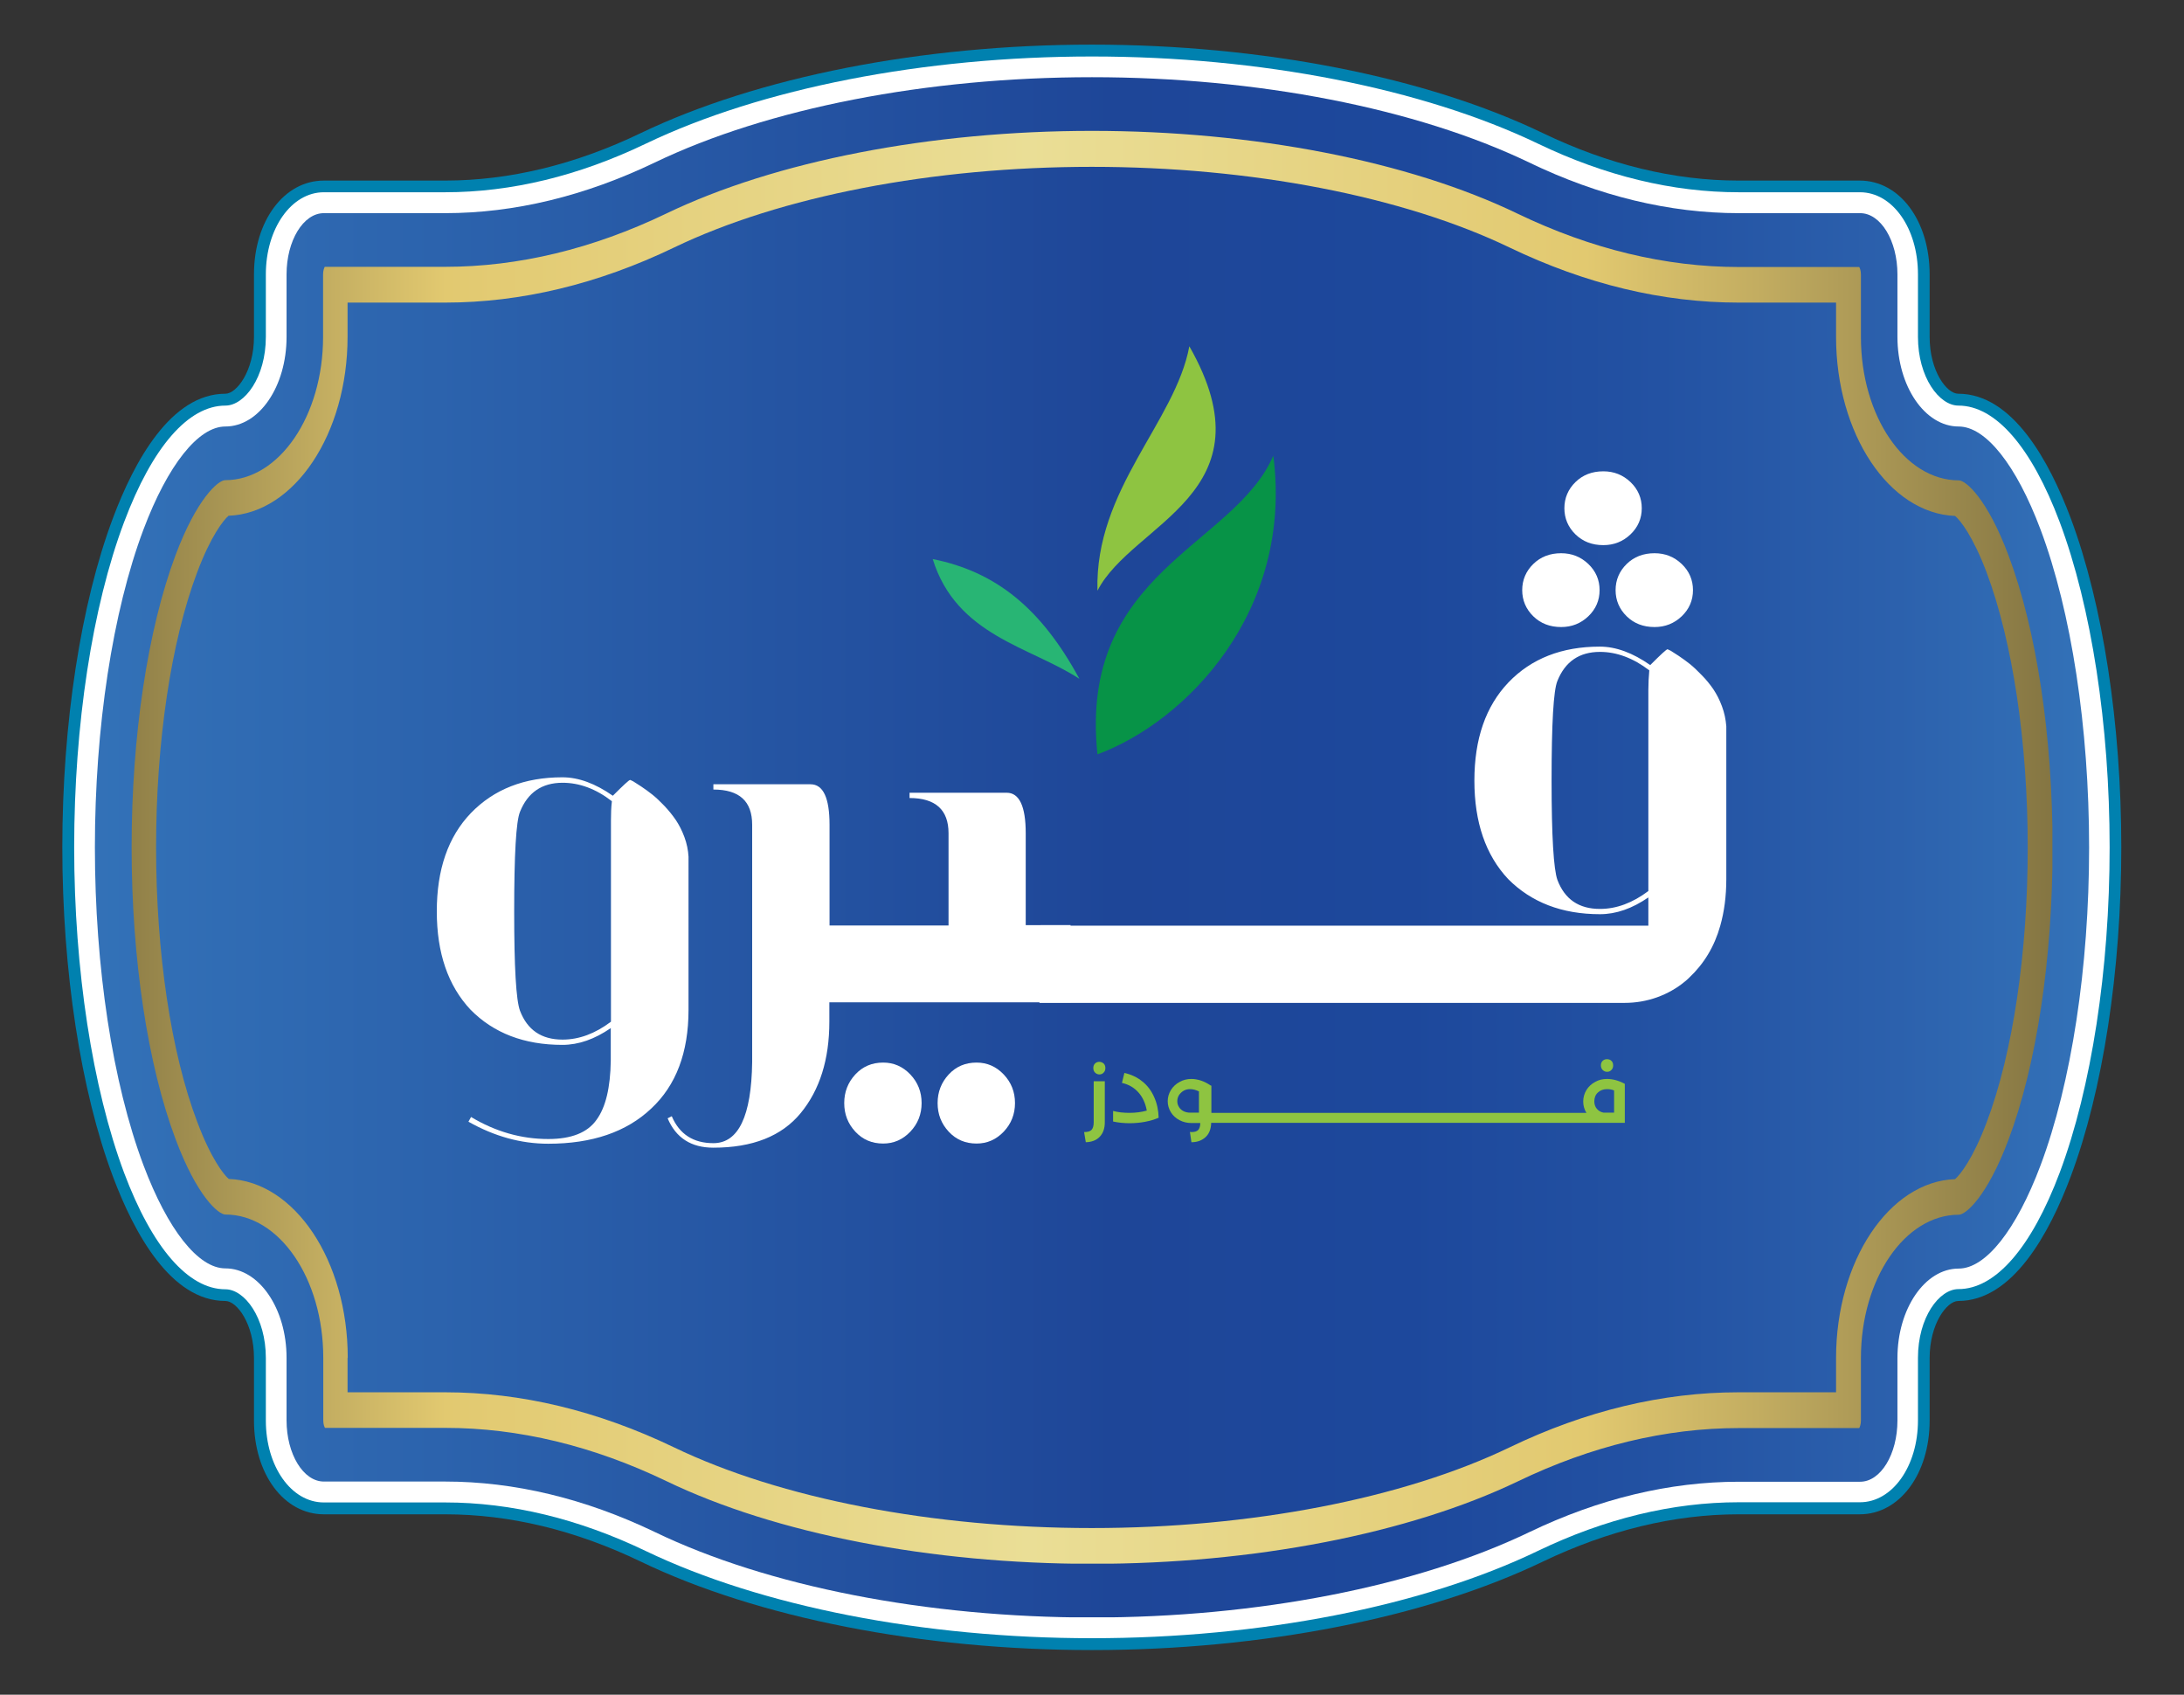 <?xml version="1.0" encoding="utf-8"?>
<!-- Generator: Adobe Illustrator 26.1.0, SVG Export Plug-In . SVG Version: 6.00 Build 0)  -->
<svg version="1.1" id="Layer_1" xmlns="http://www.w3.org/2000/svg" xmlns:xlink="http://www.w3.org/1999/xlink" x="0px" y="0px"
	 viewBox="0 0 116 90" style="enable-background:new 0 0 116 90;" xml:space="preserve">
<rect x="0" y="0" width="116" height="90" fill="#333333" stroke="none"/>
<style type="text/css">
	.st0{fill:#0081AF;}
	.st1{fill:#FFFFFF;}
	
		.st2{clip-path:url(#SVGID_00000170961723953557129070000007773278470955245724_);fill:url(#SVGID_00000036229083100431307530000001768534223175061666_);}
	
		.st3{clip-path:url(#SVGID_00000023962156321414662090000009605516931228980624_);fill:url(#SVGID_00000003094788148577404660000013980555359621396629_);}
	.st4{fill:#079347;}
	.st5{fill:#8EC441;}
	.st6{fill:#28B574;}
</style>
<g>
	<path class="st0" d="M58,87.63c-9.02,0-17.76-1.71-23.97-4.7c-3.47-1.67-6.96-2.51-10.39-2.51H17.2c-2.12,0-3.71-2.14-3.71-4.98
		v-3.32c0-1.82-0.91-3.03-1.52-3.03c-2.89,0-4.84-3.59-5.97-6.6C4.29,57.94,3.31,51.56,3.31,45c0-6.56,0.98-12.94,2.69-17.49
		c1.13-3.01,3.08-6.6,5.97-6.6c0.6,0,1.52-1.21,1.52-3.02v-3.32c0-2.84,1.6-4.98,3.71-4.98h6.44c3.42,0,6.92-0.85,10.39-2.52
		c6.21-2.98,14.94-4.7,23.96-4.7c9.02,0,17.75,1.71,23.96,4.7c3.47,1.67,6.97,2.52,10.39,2.52h6.44c2.12,0,3.71,2.14,3.71,4.98v3.32
		c0,1.82,0.91,3.02,1.52,3.02c2.89,0,4.84,3.59,5.97,6.6c1.71,4.56,2.69,10.93,2.69,17.49c0,6.56-0.98,12.94-2.69,17.49
		c-1.13,3.01-3.08,6.6-5.97,6.6c-0.6,0-1.52,1.21-1.52,3.03v3.32c0,2.84-1.6,4.98-3.71,4.98h-6.44c-3.42,0-6.92,0.85-10.39,2.51
		C75.76,85.91,67.02,87.63,58,87.63 M17.36,76.96h6.28c3.94,0,7.94,0.96,11.89,2.86c5.76,2.77,13.95,4.35,22.47,4.35
		c8.52,0,16.71-1.59,22.47-4.36c3.94-1.89,7.94-2.86,11.89-2.86h6.28c0.15-0.17,0.41-0.69,0.41-1.52v-3.32
		c0-3.64,2.19-6.48,4.98-6.48c0.23-0.05,1.45-0.94,2.73-4.35c1.57-4.18,2.47-10.11,2.47-16.28c0-6.16-0.9-12.1-2.47-16.28
		c-1.28-3.41-2.5-4.3-2.75-4.36h0c-2.76,0-4.95-2.85-4.95-6.48l0-3.32c0-0.83-0.26-1.35-0.41-1.52h-6.28
		c-3.94,0-7.94-0.96-11.89-2.86C74.71,7.42,66.52,5.83,58,5.83c-8.52,0-16.71,1.59-22.47,4.36c-3.94,1.9-7.94,2.86-11.89,2.86h-6.28
		c-0.15,0.18-0.42,0.7-0.42,1.52v3.32c0,3.63-2.19,6.48-4.98,6.48c-0.23,0.05-1.45,0.94-2.73,4.35C7.67,32.9,6.77,38.84,6.77,45
		c0,6.16,0.9,12.09,2.47,16.28c1.28,3.41,2.5,4.3,2.75,4.35h0c2.77,0,4.95,2.85,4.95,6.48v3.32C16.95,76.26,17.21,76.78,17.36,76.96
		"/>
	<path class="st1" d="M58,87c-8.93,0-17.57-1.69-23.7-4.63c-3.56-1.71-7.14-2.58-10.66-2.58H17.2c-1.73,0-3.08-1.91-3.08-4.35v-3.32
		c0-2.15-1.13-3.65-2.15-3.65c-1.97,0-3.88-2.2-5.38-6.19C4.91,57.78,3.94,51.49,3.94,45c0-6.49,0.96-12.78,2.65-17.27
		c1.5-3.99,3.41-6.19,5.38-6.19c1.02,0,2.15-1.5,2.15-3.65v-3.32c0-2.44,1.36-4.36,3.08-4.36h6.44c3.52,0,7.1-0.87,10.66-2.58
		C40.44,4.69,49.07,3,58,3c8.93,0,17.56,1.69,23.69,4.63c3.56,1.71,7.14,2.58,10.66,2.58h6.44c1.73,0,3.08,1.91,3.08,4.36v3.32
		c0,2.15,1.13,3.65,2.15,3.65c1.97,0,3.88,2.2,5.38,6.19c1.68,4.49,2.65,10.78,2.65,17.27c0,6.49-0.97,12.78-2.65,17.27
		c-1.5,3.99-3.41,6.19-5.38,6.19c-1.02,0-2.15,1.5-2.15,3.65v3.32c0,2.44-1.36,4.35-3.08,4.35h-6.44c-3.52,0-7.1,0.87-10.66,2.58
		C75.57,85.31,66.93,87,58,87 M17.2,12.42c-0.27,0-0.88,0.81-0.88,2.15v3.32c0,3.28-1.91,5.86-4.35,5.86
		c-0.62,0-2.01,1.27-3.32,4.76C7.06,32.75,6.14,38.76,6.14,45c0,6.24,0.92,12.25,2.51,16.5c1.31,3.49,2.7,4.76,3.32,4.76
		c2.44,0,4.35,2.57,4.35,5.86v3.32c0,1.34,0.61,2.15,0.88,2.15h6.44c3.85,0,7.76,0.94,11.61,2.79C41.1,83.19,49.39,84.8,58,84.8
		c8.61,0,16.9-1.61,22.74-4.42c3.86-1.85,7.77-2.79,11.61-2.79h6.44c0.27,0,0.88-0.81,0.88-2.15v-3.32c0-3.28,1.91-5.86,4.35-5.86
		c0.61,0,2.01-1.27,3.32-4.76c1.59-4.25,2.51-10.26,2.51-16.5c0-6.24-0.92-12.25-2.51-16.5c-1.31-3.49-2.7-4.76-3.32-4.76
		c-2.44,0-4.35-2.57-4.35-5.86v-3.32c0-1.34-0.61-2.15-0.88-2.15h-6.44c-3.85,0-7.76-0.94-11.61-2.79C74.9,6.81,66.61,5.2,58,5.2
		c-8.61,0-16.9,1.61-22.74,4.42c-3.86,1.85-7.77,2.79-11.61,2.79H17.2z"/>
	<g>
		<defs>
			<path id="SVGID_1_" d="M34.78,8.63c-3.71,1.78-7.45,2.69-11.14,2.69H17.2c-1.09,0-1.98,1.46-1.98,3.25v3.32
				c0,2.63-1.45,4.76-3.25,4.76c-1.44,0-3.06,2.05-4.35,5.47C5.98,32.48,5.04,38.64,5.04,45s0.94,12.52,2.58,16.88
				c1.29,3.43,2.91,5.48,4.35,5.48c1.79,0,3.25,2.13,3.25,4.75v3.32c0,1.79,0.89,3.25,1.98,3.25h6.44c3.68,0,7.43,0.9,11.14,2.68
				C40.77,84.25,49.23,85.9,58,85.9c8.77,0,17.23-1.65,23.22-4.53c3.71-1.78,7.45-2.68,11.14-2.68h6.44c1.09,0,1.98-1.46,1.98-3.25
				v-3.32c0-2.62,1.46-4.75,3.25-4.75c1.44,0,3.06-2.05,4.35-5.48c1.64-4.37,2.58-10.52,2.58-16.88s-0.94-12.52-2.58-16.89
				c-1.29-3.43-2.91-5.47-4.35-5.47c-1.79,0-3.25-2.13-3.25-4.76v-3.32c0-1.79-0.89-3.25-1.98-3.25h-6.44
				c-3.68,0-7.43-0.9-11.14-2.69C75.23,5.75,66.77,4.1,58,4.1C49.23,4.1,40.77,5.75,34.78,8.63"/>
		</defs>
		<clipPath id="SVGID_00000088117581982992966790000009770510736216363653_">
			<use xlink:href="#SVGID_1_"  style="overflow:visible;"/>
		</clipPath>
		
			<linearGradient id="SVGID_00000137098355852997066070000014308925190436080318_" gradientUnits="userSpaceOnUse" x1="-643.701" y1="755.172" x2="-642.018" y2="755.172" gradientTransform="matrix(62.915 0 0 -62.915 40503.457 47556.594)">
			<stop  offset="0" style="stop-color:#3372B8"/>
			<stop  offset="0.514" style="stop-color:#1E4698"/>
			<stop  offset="0.66" style="stop-color:#1D489C"/>
			<stop  offset="0.786" style="stop-color:#2352A3"/>
			<stop  offset="0.904" style="stop-color:#2C61AD"/>
			<stop  offset="1" style="stop-color:#3372B8"/>
		</linearGradient>
		
			<rect x="5.04" y="4.1" style="clip-path:url(#SVGID_00000088117581982992966790000009770510736216363653_);fill:url(#SVGID_00000137098355852997066070000014308925190436080318_);" width="105.92" height="81.79"/>
	</g>
	<g>
		<defs>
			<path id="SVGID_00000036961620132357628760000006139376428645771442_" d="M18.47,72.11c0-5.16-2.82-9.37-6.32-9.5
				c-0.26-0.22-0.94-1.07-1.67-3.02C9.08,55.91,8.29,50.59,8.29,45c0-5.59,0.79-10.91,2.18-14.6c0.73-1.95,1.41-2.79,1.67-3.01
				c3.5-0.13,6.32-4.35,6.32-9.5v-1.82h5.18c4.03,0,8.12-0.98,12.15-2.92c5.67-2.73,13.76-4.29,22.2-4.29
				c8.44,0,16.53,1.56,22.2,4.29c4.04,1.94,8.12,2.92,12.15,2.92h5.18v1.82c0,5.16,2.82,9.37,6.32,9.51
				c0.27,0.22,0.95,1.07,1.68,3.01c1.38,3.69,2.18,9.01,2.18,14.6c0,5.59-0.79,10.91-2.18,14.59c-0.73,1.94-1.41,2.79-1.68,3.02
				c-3.5,0.13-6.32,4.35-6.32,9.5v1.82h-5.18c-4.03,0-8.12,0.98-12.15,2.92c-5.67,2.73-13.76,4.29-22.2,4.29
				c-8.44,0-16.53-1.56-22.2-4.29c-4.04-1.94-8.12-2.92-12.15-2.92h-5.18V72.11z M35.39,11.34c-3.91,1.88-7.86,2.83-11.75,2.83
				h-6.39c-0.03,0.05-0.09,0.19-0.09,0.4v3.32c0,4.19-2.33,7.61-5.2,7.61c-0.37,0-1.51,0.98-2.64,3.99C7.84,33.45,6.99,39.1,6.99,45
				s0.85,11.55,2.34,15.51c1.13,3.02,2.27,3.99,2.64,3.99c2.87,0,5.2,3.41,5.2,7.61v3.32c0,0.22,0.06,0.35,0.09,0.4h6.39
				c3.89,0,7.84,0.95,11.75,2.83c5.79,2.79,14.04,4.39,22.61,4.39c8.57,0,16.81-1.6,22.61-4.38c3.9-1.88,7.86-2.83,11.74-2.83h6.39
				c0.03-0.05,0.09-0.19,0.09-0.4v-3.32c0-4.19,2.33-7.61,5.2-7.61c0.37,0,1.51-0.97,2.64-3.99c1.49-3.96,2.34-9.61,2.34-15.51
				s-0.85-11.55-2.34-15.51c-1.13-3.02-2.27-3.99-2.64-3.99c-2.87,0-5.2-3.41-5.2-7.61v-3.32c0-0.22-0.06-0.35-0.09-0.4h-6.39
				c-3.89,0-7.84-0.95-11.75-2.83C74.81,8.55,66.57,6.95,58,6.95C49.43,6.95,41.19,8.55,35.39,11.34"/>
		</defs>
		<clipPath id="SVGID_00000172439860784940802650000013999261356897810071_">
			<use xlink:href="#SVGID_00000036961620132357628760000006139376428645771442_"  style="overflow:visible;"/>
		</clipPath>
		
			<linearGradient id="SVGID_00000093163479624125402370000008345006241012273585_" gradientUnits="userSpaceOnUse" x1="-653.263" y1="754.814" x2="-651.579" y2="754.814" gradientTransform="matrix(-90.584 0 0 -90.584 -59040.195 68419.086)">
			<stop  offset="0" style="stop-color:#1C180F"/>
			<stop  offset="0.135" style="stop-color:#73663A"/>
			<stop  offset="0.268" style="stop-color:#C3AD61"/>
			<stop  offset="0.328" style="stop-color:#E2C970"/>
			<stop  offset="0.524" style="stop-color:#EADE96"/>
			<stop  offset="0.73" style="stop-color:#E2C970"/>
			<stop  offset="1" style="stop-color:#1C180F"/>
		</linearGradient>
		
			<rect x="6.99" y="6.95" style="clip-path:url(#SVGID_00000172439860784940802650000013999261356897810071_);fill:url(#SVGID_00000093163479624125402370000008345006241012273585_);" width="102.02" height="76.09"/>
	</g>
	<path class="st4" d="M67.63,24.2c1.07,8.28-4.65,14.13-9.34,15.86C57.27,30.35,65.55,29.03,67.63,24.2"/>
	<path class="st5" d="M63.17,18.39c4.46,7.82-3.02,9.36-4.88,12.98C58.14,25.99,62.42,22.42,63.17,18.39"/>
	<path class="st6" d="M49.54,29.69c1.26,4.07,5.17,4.65,7.79,6.36C55.3,32.3,52.89,30.36,49.54,29.69"/>
	<path class="st1" d="M36.57,45.5c-0.02-0.35-0.09-0.7-0.22-1.05s-0.28-0.64-0.46-0.91c-0.18-0.26-0.38-0.51-0.61-0.75
		c-0.23-0.24-0.44-0.44-0.63-0.59c-0.19-0.15-0.38-0.29-0.59-0.43c-0.21-0.14-0.35-0.23-0.42-0.27c-0.07-0.04-0.13-0.06-0.17-0.08
		c-0.06,0-0.36,0.28-0.92,0.84c-0.93-0.65-1.82-0.98-2.68-0.98c-2.01,0-3.63,0.63-4.86,1.9c-1.21,1.26-1.81,3-1.81,5.22
		c0,2.22,0.6,3.95,1.79,5.22c1.23,1.25,2.86,1.87,4.88,1.87c0.86,0,1.71-0.3,2.57-0.89v1.73c-0.02,1.43-0.27,2.47-0.75,3.13
		c-0.48,0.69-1.34,1.03-2.57,1.03c-1.43,0-2.8-0.39-4.1-1.17l-0.14,0.25c1.38,0.78,2.79,1.17,4.24,1.17c2.32,0,4.15-0.62,5.47-1.87
		c1.32-1.23,1.98-2.98,1.98-5.24V45.5z M32.45,43.57v10.69c-0.84,0.63-1.69,0.95-2.57,0.95c-1.12,0-1.87-0.51-2.26-1.53
		c-0.21-0.56-0.31-2.32-0.31-5.27c0-3.03,0.1-4.8,0.31-5.3c0.41-1.02,1.16-1.54,2.26-1.54c0.89,0,1.77,0.32,2.62,0.98
		C32.46,42.88,32.45,43.22,32.45,43.57"/>
	<path class="st1" d="M46.91,56.43c-0.6,0-1.09,0.21-1.48,0.63c-0.39,0.42-0.59,0.93-0.59,1.52c0,0.6,0.2,1.1,0.59,1.52
		c0.39,0.42,0.88,0.63,1.48,0.63c0.56,0,1.04-0.21,1.44-0.63c0.4-0.42,0.6-0.93,0.6-1.52c0-0.59-0.2-1.1-0.6-1.52
		C47.95,56.64,47.47,56.43,46.91,56.43"/>
	<path class="st1" d="M51.87,56.43c-0.6,0-1.09,0.21-1.48,0.63c-0.39,0.42-0.59,0.93-0.59,1.52c0,0.6,0.2,1.1,0.59,1.52
		c0.39,0.42,0.88,0.63,1.48,0.63c0.56,0,1.04-0.21,1.44-0.63c0.4-0.42,0.6-0.93,0.6-1.52c0-0.59-0.2-1.1-0.6-1.52
		C52.91,56.64,52.43,56.43,51.87,56.43"/>
	<path class="st1" d="M54.48,49.15v-4.9c0-1.43-0.34-2.15-1.01-2.15h-5.16v0.28c1.38,0,2.07,0.63,2.07,1.87v4.9h-6.32v-5.35
		c0-1.43-0.34-2.15-1.01-2.15h-5.16v0.28c1.38,0,2.06,0.62,2.06,1.87v12.61c-0.04,2.87-0.73,4.3-2.06,4.3
		c-1.06,0-1.8-0.47-2.21-1.43l-0.22,0.11c0.44,1.04,1.25,1.56,2.43,1.56c2.08,0,3.63-0.61,4.64-1.84c1.01-1.23,1.52-2.85,1.52-4.86
		v-1.02h12.81v-4.1H54.48z"/>
	<path class="st1" d="M91.46,37.51c-0.13-0.35-0.28-0.64-0.46-0.91c-0.18-0.26-0.38-0.51-0.62-0.75c-0.23-0.24-0.44-0.44-0.63-0.59
		c-0.19-0.15-0.38-0.29-0.59-0.43c-0.21-0.14-0.35-0.23-0.42-0.27l-0.17-0.08c-0.06,0-0.36,0.28-0.92,0.84
		c-0.93-0.65-1.82-0.98-2.68-0.98c-2.01,0-3.63,0.63-4.85,1.9c-1.21,1.27-1.81,3-1.81,5.22c0,2.21,0.6,3.95,1.79,5.22
		c1.23,1.24,2.86,1.87,4.88,1.87c0.86,0,1.71-0.3,2.57-0.89v1.5H55.21v4.1h31.08c1.18,0,2.32-0.4,3.22-1.15
		c0.06-0.05,0.12-0.1,0.18-0.16c0.01-0.01,0.01-0.01,0.02-0.02c0.79-0.74,1.35-1.66,1.66-2.77c0.21-0.74,0.32-1.57,0.32-2.47v-8.12
		C91.66,38.2,91.59,37.86,91.46,37.51 M87.55,36.64v10.68c-0.84,0.63-1.69,0.95-2.57,0.95c-1.12,0-1.87-0.51-2.26-1.54
		c-0.2-0.56-0.31-2.31-0.31-5.27c0-3.03,0.1-4.8,0.31-5.3c0.41-1.02,1.16-1.54,2.26-1.54c0.89,0,1.77,0.33,2.62,0.98
		C87.57,35.94,87.55,36.28,87.55,36.64"/>
	<path class="st1" d="M82.92,29.38c-0.6,0-1.09,0.19-1.48,0.57c-0.39,0.38-0.59,0.85-0.59,1.39s0.2,1.01,0.59,1.39
		c0.39,0.38,0.88,0.57,1.48,0.57c0.56,0,1.04-0.19,1.44-0.57c0.4-0.38,0.6-0.85,0.6-1.39s-0.2-1.01-0.6-1.39
		C83.96,29.57,83.48,29.38,82.92,29.38"/>
	<path class="st1" d="M87.88,29.38c-0.6,0-1.09,0.19-1.48,0.57c-0.39,0.38-0.59,0.85-0.59,1.39s0.2,1.01,0.59,1.39
		c0.39,0.38,0.88,0.57,1.48,0.57c0.56,0,1.04-0.19,1.44-0.57c0.4-0.38,0.6-0.85,0.6-1.39s-0.2-1.01-0.6-1.39
		C88.92,29.57,88.44,29.38,87.88,29.38"/>
	<path class="st1" d="M85.16,25.03c-0.6,0-1.09,0.19-1.48,0.57c-0.39,0.38-0.59,0.85-0.59,1.39c0,0.54,0.2,1.01,0.59,1.39
		c0.39,0.38,0.88,0.57,1.48,0.57c0.56,0,1.04-0.19,1.44-0.57c0.4-0.38,0.6-0.85,0.6-1.39c0-0.54-0.2-1.01-0.6-1.39
		C86.2,25.22,85.72,25.03,85.16,25.03"/>
	<path class="st5" d="M58.39,56.39c-0.09,0-0.17,0.03-0.23,0.09c-0.06,0.06-0.09,0.14-0.09,0.24c0,0.1,0.03,0.18,0.09,0.24
		c0.06,0.06,0.14,0.1,0.23,0.1c0.09,0,0.17-0.03,0.23-0.1c0.06-0.06,0.09-0.14,0.09-0.24c0-0.1-0.03-0.18-0.09-0.24
		C58.56,56.43,58.48,56.39,58.39,56.39"/>
	<path class="st5" d="M58.09,59.6c0,0.19-0.04,0.33-0.12,0.41c-0.08,0.08-0.21,0.11-0.39,0.11l0.09,0.54
		c0.31-0.01,0.56-0.1,0.74-0.29c0.18-0.19,0.27-0.44,0.27-0.77v-2.18h-0.59V59.6z"/>
	<path class="st5" d="M60.67,57.43c-0.27-0.22-0.59-0.37-0.95-0.45l-0.13,0.53c0.36,0.08,0.65,0.25,0.88,0.51
		c0.23,0.26,0.37,0.58,0.44,0.96c-0.29,0.08-0.59,0.12-0.92,0.12c-0.31,0-0.6-0.03-0.87-0.1v0.56c0.28,0.06,0.57,0.09,0.87,0.09
		c0.58,0,1.1-0.1,1.55-0.29c-0.01-0.4-0.09-0.77-0.24-1.1C61.15,57.92,60.94,57.64,60.67,57.43"/>
	<path class="st5" d="M85.36,56.92c0.09,0,0.17-0.03,0.23-0.1c0.06-0.06,0.09-0.14,0.09-0.24c0-0.1-0.03-0.18-0.09-0.24
		c-0.06-0.06-0.14-0.09-0.24-0.09c-0.09,0-0.17,0.03-0.23,0.09c-0.06,0.06-0.09,0.14-0.09,0.24c0,0.09,0.03,0.18,0.09,0.24
		C85.19,56.89,85.27,56.92,85.36,56.92"/>
	<path class="st5" d="M85.35,57.3c-0.23,0-0.44,0.05-0.63,0.16c-0.19,0.1-0.35,0.25-0.46,0.43c-0.11,0.18-0.17,0.39-0.17,0.61
		c0,0.22,0.06,0.42,0.17,0.6h-0.52h-0.82h-0.83h-0.82h-0.83h-0.82h-0.82h-0.82h-0.83h-0.82h-0.82h-0.82h-0.82h0h-0.82h-0.82h-0.83
		h-0.82h-0.82h-0.82h-0.83h-0.82h-0.82h0h-0.82h0h-0.82h-0.49v-1.44l-0.05-0.02c-0.15-0.1-0.31-0.19-0.49-0.25
		c-0.18-0.06-0.36-0.09-0.52-0.09c-0.23,0-0.44,0.05-0.63,0.16c-0.19,0.1-0.35,0.25-0.46,0.43c-0.11,0.18-0.17,0.38-0.17,0.59
		s0.06,0.41,0.17,0.59c0.11,0.18,0.27,0.32,0.46,0.42c0.19,0.1,0.4,0.15,0.63,0.15h0.47c0,0.17-0.04,0.29-0.11,0.37
		c-0.07,0.07-0.18,0.11-0.34,0.11c-0.04,0-0.07,0-0.1-0.01l0.08,0.55c0.32,0,0.57-0.1,0.76-0.28c0.19-0.18,0.28-0.43,0.29-0.75h0.49
		h0.82h0h0.82h0h0.82h0.82h0.83h0.82h0.82h0.82h0.83h0.82h0.82h0h0.82h0.82h0.82h0.82h0.83h0.82h0.82h0.82h0.83h0.82h0.83h0.82h2.57
		v-2.07C85.97,57.38,85.65,57.3,85.35,57.3 M63.68,59.09h-0.47c-0.13,0-0.25-0.03-0.35-0.08c-0.1-0.05-0.19-0.13-0.24-0.22
		c-0.06-0.09-0.09-0.2-0.09-0.31c0-0.12,0.03-0.22,0.09-0.32c0.06-0.09,0.14-0.17,0.24-0.23s0.22-0.09,0.35-0.09
		c0.15,0,0.3,0.04,0.47,0.12V59.09z M85.73,59.09h-0.56c-0.15-0.03-0.27-0.1-0.36-0.21c-0.09-0.11-0.13-0.24-0.13-0.39
		c0-0.19,0.06-0.35,0.19-0.47c0.13-0.12,0.29-0.18,0.49-0.18c0.13,0,0.25,0.02,0.37,0.07V59.09z"/>
</g>
</svg>
